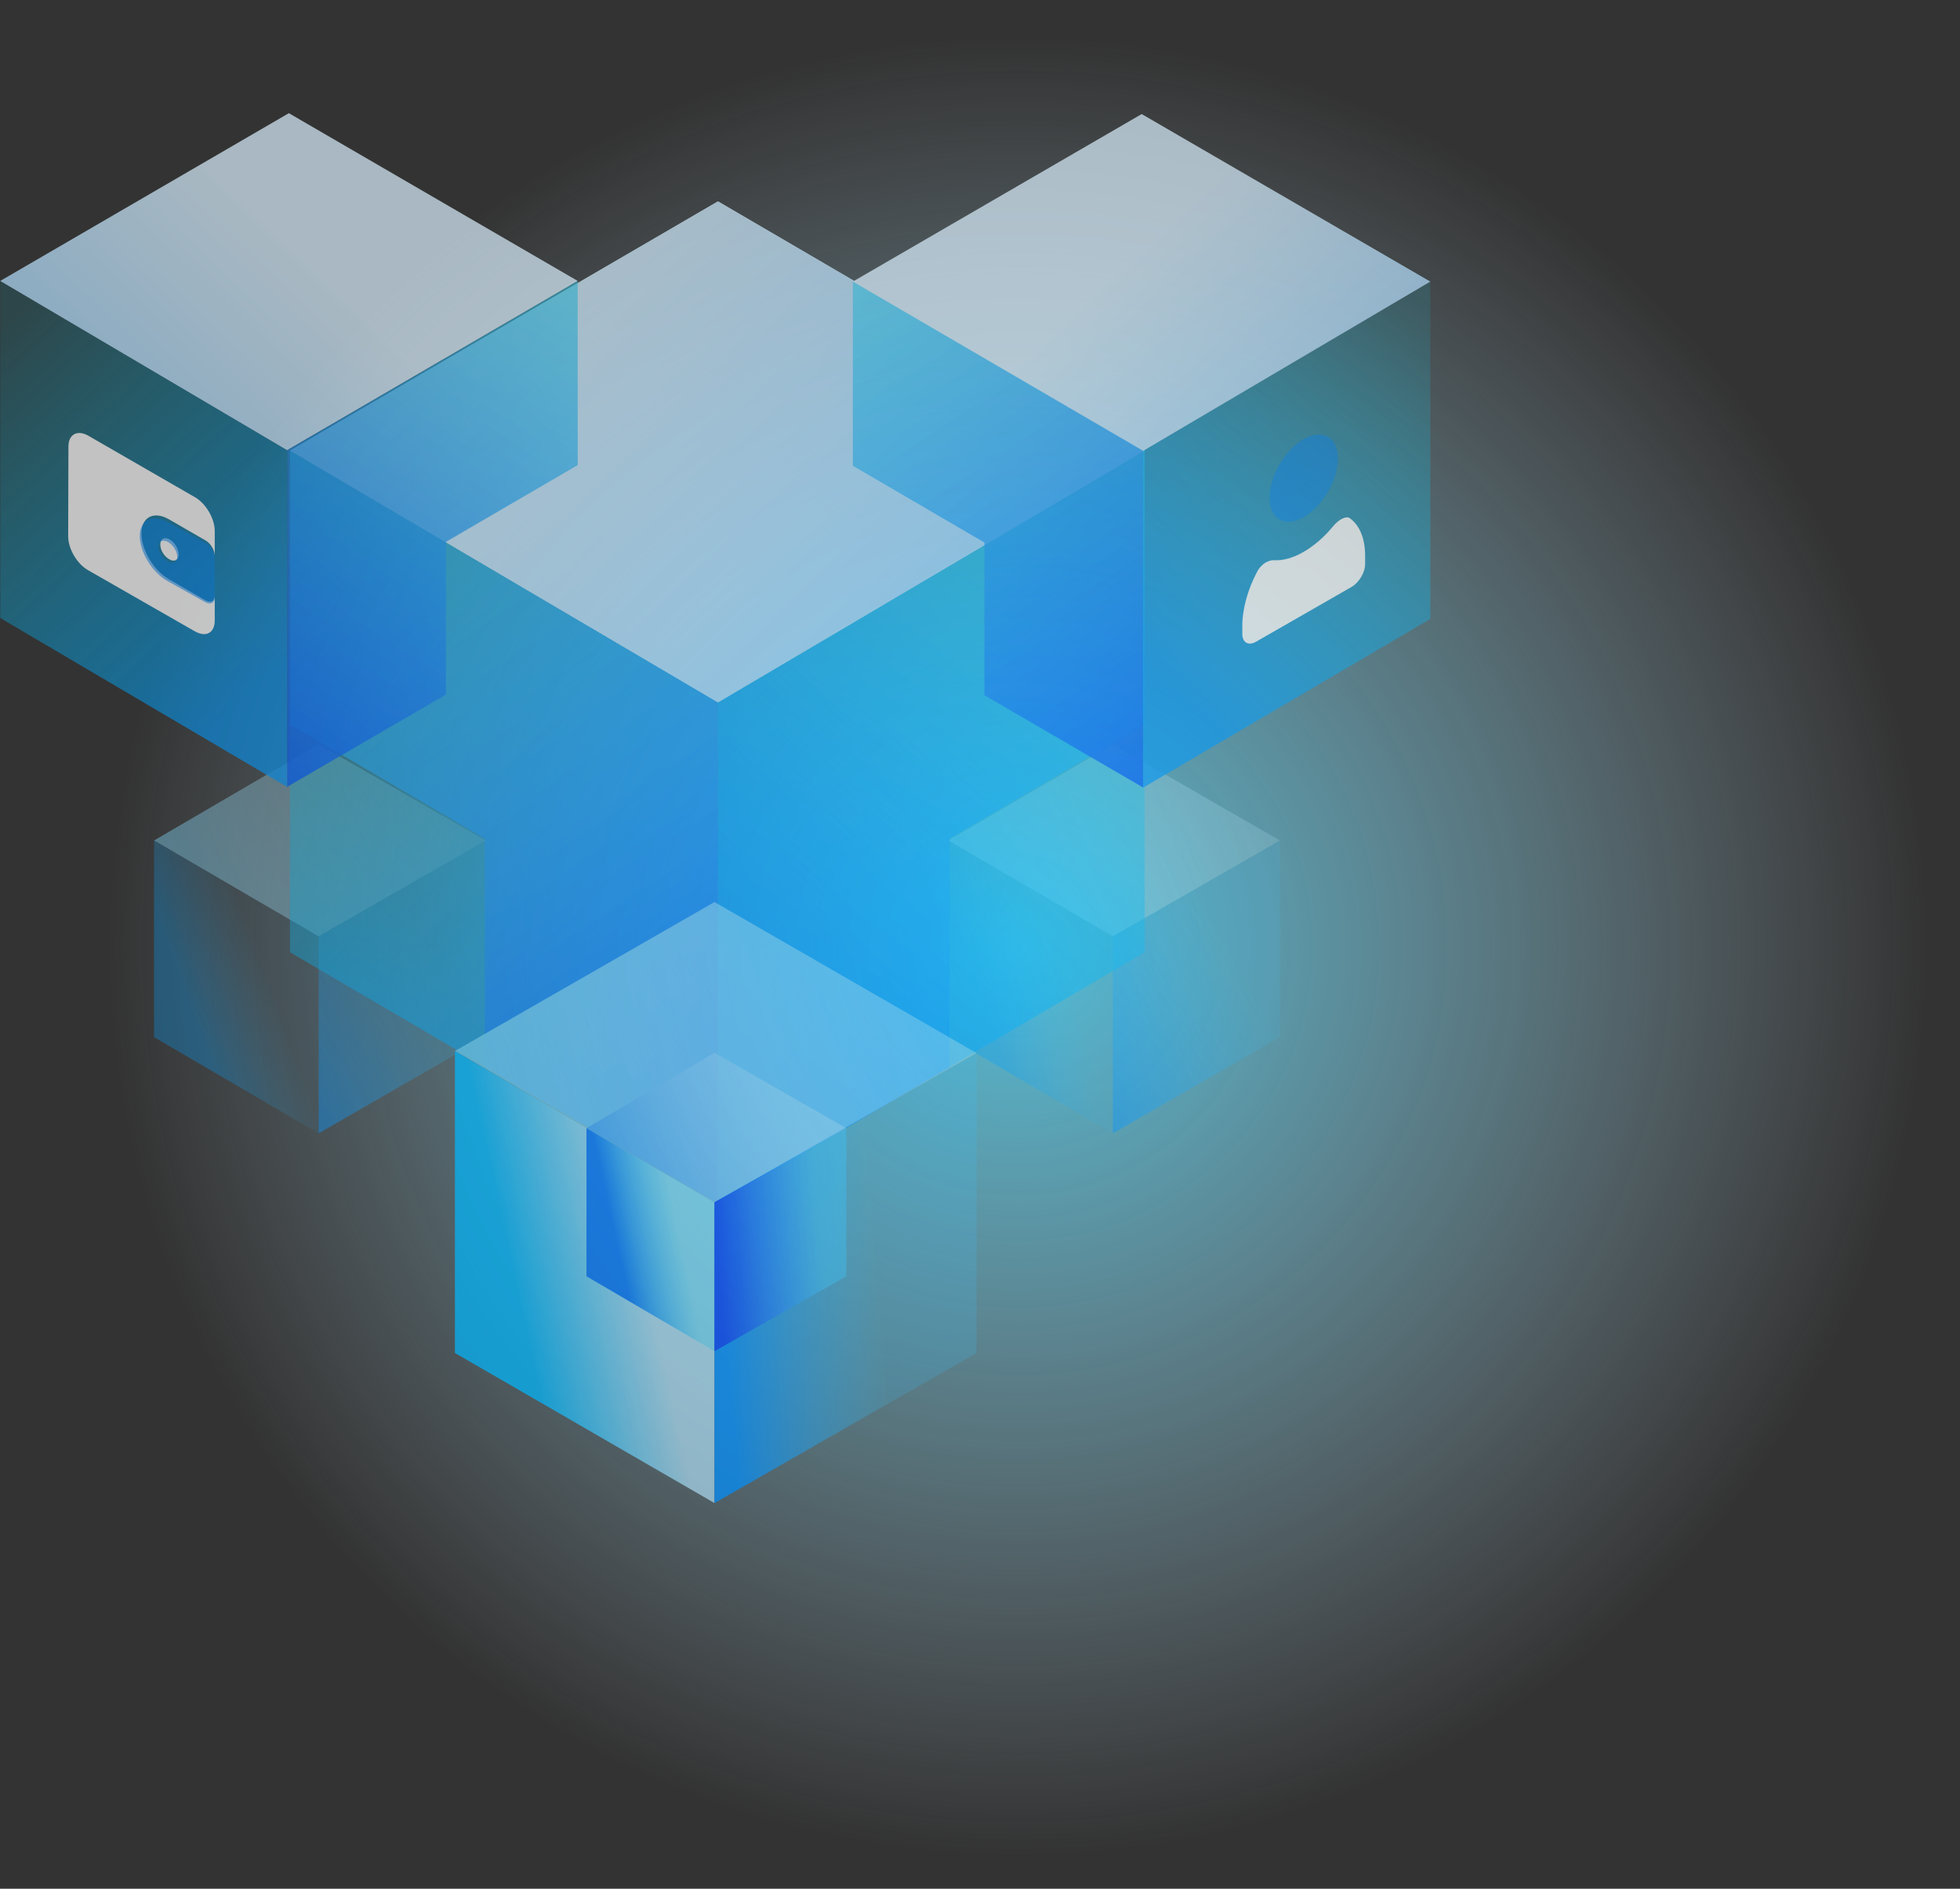 <?xml version="1.0" encoding="UTF-8"?>
<svg width="575px" height="554px" viewBox="0 0 575 554" version="1.1" xmlns="http://www.w3.org/2000/svg" xmlns:xlink="http://www.w3.org/1999/xlink">
    <rect x="0" y="0" width="575" height="554" fill="#333333" stroke="none"/>
    <title>Group 18</title>
    <defs>
        <radialGradient cx="50%" cy="50.078%" fx="50%" fy="50.078%" r="47.798%" gradientTransform="translate(0.5,0.501),scale(1,0.998),rotate(90),translate(-0.5,-0.501)" id="radialGradient-1">
            <stop stop-color="#58DFFF" offset="0%"></stop>
            <stop stop-color="#D0EEFF" stop-opacity="0" offset="100%"></stop>
        </radialGradient>
        <linearGradient x1="-25.823%" y1="67.553%" x2="101.303%" y2="37.992%" id="linearGradient-2">
            <stop stop-color="#6CD5FF" offset="0%"></stop>
            <stop stop-color="#95E1FF" stop-opacity="0.746" offset="39.01%"></stop>
            <stop stop-color="#B9ECFF" stop-opacity="0.488" offset="78.77%"></stop>
            <stop stop-color="#C7F0FF" stop-opacity="0.35" offset="100%"></stop>
        </linearGradient>
        <linearGradient x1="27.095%" y1="64.826%" x2="69.681%" y2="37.225%" id="linearGradient-3">
            <stop stop-color="#00A0FF" stop-opacity="0.8" offset="0%"></stop>
            <stop stop-color="#0CA6FF" stop-opacity="0.661" offset="17.68%"></stop>
            <stop stop-color="#26B3FF" stop-opacity="0.311" offset="62.3%"></stop>
            <stop stop-color="#2FB8FF" stop-opacity="0.1" offset="89.14%"></stop>
        </linearGradient>
        <linearGradient x1="-9.148%" y1="109.9%" x2="65.494%" y2="34.276%" id="linearGradient-4">
            <stop stop-color="#008FFF" offset="0%"></stop>
            <stop stop-color="#39C5FF" stop-opacity="0.25" offset="100%"></stop>
        </linearGradient>
        <linearGradient x1="-25.823%" y1="67.553%" x2="101.303%" y2="37.992%" id="linearGradient-5">
            <stop stop-color="#6CD5FF" offset="0%"></stop>
            <stop stop-color="#95E1FF" stop-opacity="0.746" offset="39.01%"></stop>
            <stop stop-color="#B9ECFF" stop-opacity="0.488" offset="78.77%"></stop>
            <stop stop-color="#C7F0FF" stop-opacity="0.35" offset="100%"></stop>
        </linearGradient>
        <linearGradient x1="27.096%" y1="64.826%" x2="69.681%" y2="37.225%" id="linearGradient-6">
            <stop stop-color="#00A0FF" stop-opacity="0.8" offset="0%"></stop>
            <stop stop-color="#0CA6FF" stop-opacity="0.661" offset="17.68%"></stop>
            <stop stop-color="#26B3FF" stop-opacity="0.311" offset="62.3%"></stop>
            <stop stop-color="#2FB8FF" stop-opacity="0.1" offset="89.14%"></stop>
        </linearGradient>
        <linearGradient x1="-9.148%" y1="109.9%" x2="65.494%" y2="34.276%" id="linearGradient-7">
            <stop stop-color="#008FFF" offset="0%"></stop>
            <stop stop-color="#39C5FF" stop-opacity="0.25" offset="100%"></stop>
        </linearGradient>
        <linearGradient x1="85.16%" y1="28.031%" x2="-179.993%" y2="193.013%" id="linearGradient-8">
            <stop stop-color="#DBF1FF" offset="11.48%"></stop>
            <stop stop-color="#0092FF" offset="95.46%"></stop>
        </linearGradient>
        <linearGradient x1="68.629%" y1="-13.104%" x2="-21.124%" y2="231.551%" id="linearGradient-9">
            <stop stop-color="#30DCFF" stop-opacity="0.7" offset="0%"></stop>
            <stop stop-color="#005BFF" offset="52.17%"></stop>
        </linearGradient>
        <linearGradient x1="22.492%" y1="-3.273%" x2="70.729%" y2="90.283%" id="linearGradient-10">
            <stop stop-color="#00DCFF" stop-opacity="0.2" offset="0%"></stop>
            <stop stop-color="#00CFFF" stop-opacity="0.414" offset="26.77%"></stop>
            <stop stop-color="#00ACFF" stop-opacity="0.812" offset="76.46%"></stop>
            <stop stop-color="#0099FF" offset="100%"></stop>
        </linearGradient>
        <linearGradient x1="14.831%" y1="28.031%" x2="279.984%" y2="193.013%" id="linearGradient-11">
            <stop stop-color="#DBF1FF" offset="0%"></stop>
            <stop stop-color="#0092FF" offset="95.46%"></stop>
        </linearGradient>
        <linearGradient x1="31.294%" y1="-13.16%" x2="121.4%" y2="231.699%" id="linearGradient-12">
            <stop stop-color="#30DCFF" stop-opacity="0.7" offset="0%"></stop>
            <stop stop-color="#005BFF" offset="52.17%"></stop>
        </linearGradient>
        <linearGradient x1="77.388%" y1="-3.217%" x2="29.351%" y2="90.24%" id="linearGradient-13">
            <stop stop-color="#00DCFF" stop-opacity="0.2" offset="0%"></stop>
            <stop stop-color="#00CFFF" stop-opacity="0.414" offset="26.77%"></stop>
            <stop stop-color="#00ACFF" stop-opacity="0.812" offset="76.46%"></stop>
            <stop stop-color="#0099FF" offset="100%"></stop>
        </linearGradient>
        <linearGradient x1="85.165%" y1="28.241%" x2="-179.986%" y2="191.66%" id="linearGradient-14">
            <stop stop-color="#DBF1FF" offset="11.48%"></stop>
            <stop stop-color="#0092FF" offset="95.46%"></stop>
        </linearGradient>
        <linearGradient x1="68.993%" y1="-13.272%" x2="-22.546%" y2="231.854%" id="linearGradient-15">
            <stop stop-color="#30DCFF" stop-opacity="0.7" offset="0%"></stop>
            <stop stop-color="#005BFF" offset="52.17%"></stop>
        </linearGradient>
        <linearGradient x1="22.533%" y1="-3.151%" x2="70.714%" y2="90.142%" id="linearGradient-16">
            <stop stop-color="#00DCFF" stop-opacity="0.2" offset="0%"></stop>
            <stop stop-color="#00CFFF" stop-opacity="0.414" offset="26.77%"></stop>
            <stop stop-color="#00ACFF" stop-opacity="0.812" offset="76.46%"></stop>
            <stop stop-color="#0099FF" offset="100%"></stop>
        </linearGradient>
        <linearGradient x1="14.823%" y1="28.251%" x2="279.974%" y2="191.563%" id="linearGradient-17">
            <stop stop-color="#DBF1FF" offset="11.48%"></stop>
            <stop stop-color="#0092FF" offset="95.46%"></stop>
        </linearGradient>
        <linearGradient x1="31.027%" y1="-13.26%" x2="122.496%" y2="231.866%" id="linearGradient-18">
            <stop stop-color="#30DCFF" stop-opacity="0.7" offset="0%"></stop>
            <stop stop-color="#005BFF" offset="52.17%"></stop>
        </linearGradient>
        <linearGradient x1="77.493%" y1="-3.139%" x2="29.274%" y2="90.154%" id="linearGradient-19">
            <stop stop-color="#00DCFF" stop-opacity="0.2" offset="0%"></stop>
            <stop stop-color="#00CFFF" stop-opacity="0.414" offset="26.77%"></stop>
            <stop stop-color="#00ACFF" stop-opacity="0.812" offset="76.46%"></stop>
            <stop stop-color="#0099FF" offset="100%"></stop>
        </linearGradient>
        <linearGradient x1="-25.69%" y1="67.369%" x2="101.226%" y2="38.139%" id="linearGradient-20">
            <stop stop-color="#53CFFF" offset="5.94%"></stop>
            <stop stop-color="#89DEFF" stop-opacity="0.684" offset="51.7%"></stop>
            <stop stop-color="#C7F0FF" stop-opacity="0.35" offset="100%"></stop>
        </linearGradient>
        <linearGradient x1="26.149%" y1="59.11%" x2="70.489%" y2="42.203%" id="linearGradient-21">
            <stop stop-color="#00B8FF" offset="0%"></stop>
            <stop stop-color="#B4E7FF" stop-opacity="0.9" offset="100%"></stop>
        </linearGradient>
        <linearGradient x1="3.577%" y1="56.691%" x2="62.157%" y2="48.243%" id="linearGradient-22">
            <stop stop-color="#008FFF" offset="0%"></stop>
            <stop stop-color="#39C5FF" stop-opacity="0.25" offset="100%"></stop>
        </linearGradient>
        <linearGradient x1="-25.938%" y1="67.298%" x2="101.236%" y2="38.026%" id="linearGradient-23">
            <stop stop-color="#1894FF" offset="5.94%"></stop>
            <stop stop-color="#C7F0FF" stop-opacity="0.35" offset="100%"></stop>
        </linearGradient>
        <linearGradient x1="26.231%" y1="59.033%" x2="70.448%" y2="42.165%" id="linearGradient-24">
            <stop stop-color="#0077FF" offset="0%"></stop>
            <stop stop-color="#18D4FF" stop-opacity="0.323" offset="100%"></stop>
        </linearGradient>
        <linearGradient x1="2.145%" y1="56.771%" x2="79.699%" y2="45.75%" id="linearGradient-25">
            <stop stop-color="#0044FF" offset="0%"></stop>
            <stop stop-color="#0A5BFF" stop-opacity="0.914" offset="21.52%"></stop>
            <stop stop-color="#2495FF" stop-opacity="0.735" offset="66.35%"></stop>
            <stop stop-color="#39C5FF" stop-opacity="0.6" offset="100%"></stop>
        </linearGradient>
    </defs>
    <g id="Desktop" stroke="none" stroke-width="1" fill="none" fill-rule="evenodd">
        <g id="Home_1440" transform="translate(-95, -2968)">
            <g id="Features-2" transform="translate(-1, 2647)">
                <g id="Group-18" transform="translate(96, 321)">
                    <ellipse id="Oval" fill="url(#radialGradient-1)" opacity="0.797" cx="298.5" cy="277" rx="276.5" ry="277"></ellipse>
                    <g id="Convenience" opacity="0.701" transform="translate(0, 33)" fill-rule="nonzero">
                        <g id="Group" opacity="0.68" transform="translate(278, 185)">
                            <g id="Path">
                                <polygon fill="url(#linearGradient-2)" points="48.481 0.325 0.195 28.523 48.481 56.655 97.481 28.523"></polygon>
                                <polygon fill="url(#linearGradient-3)" opacity="0.8" points="48.481 114.415 0.195 86.218 0.195 28.523 48.481 56.655"></polygon>
                            </g>
                            <polygon id="Path" fill="url(#linearGradient-4)" points="48.481 114.415 97.481 86.218 97.481 28.523 48.481 56.655"></polygon>
                        </g>
                        <g id="Group" opacity="0.68" transform="translate(45, 185)">
                            <g id="Path">
                                <polygon fill="url(#linearGradient-5)" points="48.481 0.325 0.195 28.523 48.481 56.655 97.481 28.523"></polygon>
                                <polygon fill="url(#linearGradient-6)" opacity="0.8" points="48.481 114.415 0.195 86.218 0.195 28.523 48.481 56.655"></polygon>
                            </g>
                            <polygon id="Path" fill="url(#linearGradient-7)" points="48.481 114.415 97.481 86.218 97.481 28.523 48.481 56.655"></polygon>
                        </g>
                        <g id="Group" transform="translate(85, 26)">
                            <g id="Path">
                                <polygon fill="url(#linearGradient-8)" points="125.629 0.065 0.065 73.175 125.629 147.065 250.806 73.175"></polygon>
                                <polygon fill="url(#linearGradient-9)" opacity="0.9" points="193.555 187.002 250.806 153.504 250.806 73.175 125.629 147.065 125.629 293.87 193.555 254.063"></polygon>
                                <polygon fill="url(#linearGradient-10)" opacity="0.8" points="0.065 73.175 0.065 220.305 125.629 293.87 125.629 147.065"></polygon>
                            </g>
                            <g id="Path">
                                <polygon fill="url(#linearGradient-11)" points="125.629 0.065 250.806 73.175 125.629 147.065 0.065 73.175"></polygon>
                                <polygon fill="url(#linearGradient-12)" opacity="0.9" points="57.251 187.002 0.065 153.504 0.065 73.175 125.629 147.065 125.629 293.87 57.251 253.998"></polygon>
                                <polygon fill="url(#linearGradient-13)" opacity="0.8" points="250.806 73.175 250.806 220.305 125.629 293.87 125.629 147.065"></polygon>
                            </g>
                        </g>
                        <g id="Group">
                            <polygon id="Path" fill="url(#linearGradient-14)" points="84.74 0.195 0.065 49.403 84.221 99.065 169.481 49.403"></polygon>
                            <polygon id="Path" fill="url(#linearGradient-15)" opacity="0.9" points="130.809 125.941 169.481 103.414 169.481 49.403 84.221 99.065 84.221 197.805 130.809 170.734"></polygon>
                            <polygon id="Path" fill="url(#linearGradient-16)" opacity="0.8" points="0.065 49.403 0.065 148.273 84.221 197.805 84.221 99.065"></polygon>
                        </g>
                        <g id="Group" transform="translate(250, 0)">
                            <polygon id="Path" fill="url(#linearGradient-17)" points="84.935 0.454 169.611 49.597 85.389 99.26 0.195 49.597"></polygon>
                            <polygon id="Path" fill="url(#linearGradient-18)" opacity="0.9" points="38.802 126.136 0.195 103.609 0.195 49.597 85.389 99.26 85.389 198 38.802 170.929"></polygon>
                            <polygon id="Path" fill="url(#linearGradient-19)" opacity="0.8" points="169.611 49.597 169.611 148.532 85.389 198 85.389 99.26"></polygon>
                        </g>
                        <g id="Group" transform="translate(364, 94)">
                            <g opacity="0.55" transform="translate(8.439, 0)" fill="#008BFF" id="Path">
                                <g>
                                    <path d="M9.996,1.808 C4.479,4.973 0,12.658 0,18.988 C0,25.317 4.544,27.835 10.061,24.671 C15.579,21.506 20.058,13.821 20.058,7.492 C20.058,1.163 15.579,-1.356 9.996,1.808"></path>
                                </g>
                            </g>
                            <path d="M29.535,25.252 C28.691,25.704 27.847,26.479 27.068,27.383 C24.537,30.483 21.551,33.067 18.435,34.875 C15.319,36.683 12.333,37.458 9.802,37.329 C9.023,37.265 8.179,37.523 7.335,37.975 C6.361,38.556 5.453,39.46 4.804,40.688 C2.077,45.854 0.454,51.538 0.454,56.64 L0.454,58.965 C0.454,61.483 2.272,62.517 4.479,61.225 L32.521,45.144 C34.728,43.852 36.546,40.817 36.481,38.298 L36.481,35.973 C36.481,30.806 34.793,27.06 32.067,25.058 C31.482,24.542 30.509,24.735 29.535,25.252" id="Path" fill="#FFFFFF"></path>
                        </g>
                        <g id="Group" transform="translate(133, 231)">
                            <g id="Path">
                                <g>
                                    <polygon fill="url(#linearGradient-20)" points="76.61 0.584 0.455 44.282 76.61 88.63 153.48 44.866"></polygon>
                                    <polygon fill="url(#linearGradient-21)" points="76.61 176.87 0.455 132.847 0.455 44.282 76.61 88.63"></polygon>
                                </g>
                                <polygon fill="url(#linearGradient-22)" points="76.61 176.87 153.48 132.847 153.48 44.866 76.61 88.63"></polygon>
                            </g>
                            <g transform="translate(38.987, 44.736)" id="Path">
                                <g>
                                    <polygon fill="url(#linearGradient-23)" points="37.623 0.065 0.065 22.174 37.623 43.893 76.285 22.174"></polygon>
                                    <polygon fill="url(#linearGradient-24)" points="37.623 87.592 0.065 65.613 0.065 22.174 37.623 43.893"></polygon>
                                </g>
                                <polygon fill="url(#linearGradient-25)" points="37.623 87.592 76.285 65.613 76.285 22.174 37.623 43.893"></polygon>
                            </g>
                        </g>
                        <g id="Group" transform="translate(20, 94)">
                            <path d="M29.679,37.061 C31.159,37.915 32.406,37.294 32.406,35.664 C32.406,34.034 31.237,32.016 29.757,31.239 C28.277,30.385 27.031,31.007 27.031,32.637 C26.953,34.189 28.121,36.208 29.679,37.061 M37.158,58.176 C40.429,60.039 43,58.642 43,54.994 L43,47.697 C43,49.327 41.832,49.948 40.274,49.094 L29.524,42.884 C25.083,40.322 21.5,34.345 21.5,29.454 C21.5,24.641 25.161,22.778 29.601,25.34 L40.351,31.55 C41.832,32.404 43,34.422 43,36.052 L43,28.755 C43,25.107 40.429,20.682 37.158,18.819 L5.92,0.809 C2.649,-1.054 0.078,0.421 0.078,3.992 L0,30.308 C0,33.956 2.571,38.381 5.842,40.244 L37.158,58.176" id="Shape" fill="#FFFFFF"></path>
                            <path d="M29.29,31.97 C30.804,32.815 32,34.81 32,36.345 C32,37.956 30.725,38.57 29.21,37.726 C27.696,36.882 26.5,34.887 26.5,33.352 C26.5,31.74 27.775,31.126 29.29,31.97 M40.21,49.621 C41.725,50.466 43,49.852 43,48.24 L43,36.728 C43,35.117 41.804,33.122 40.29,32.277 L29.29,26.138 C24.746,23.605 21,25.447 21,30.205 C21,34.963 24.667,40.949 29.21,43.482 L40.21,49.621" id="Shape" fill="#008BFF" opacity="0.55"></path>
                        </g>
                    </g>
                </g>
            </g>
        </g>
    </g>
</svg>
